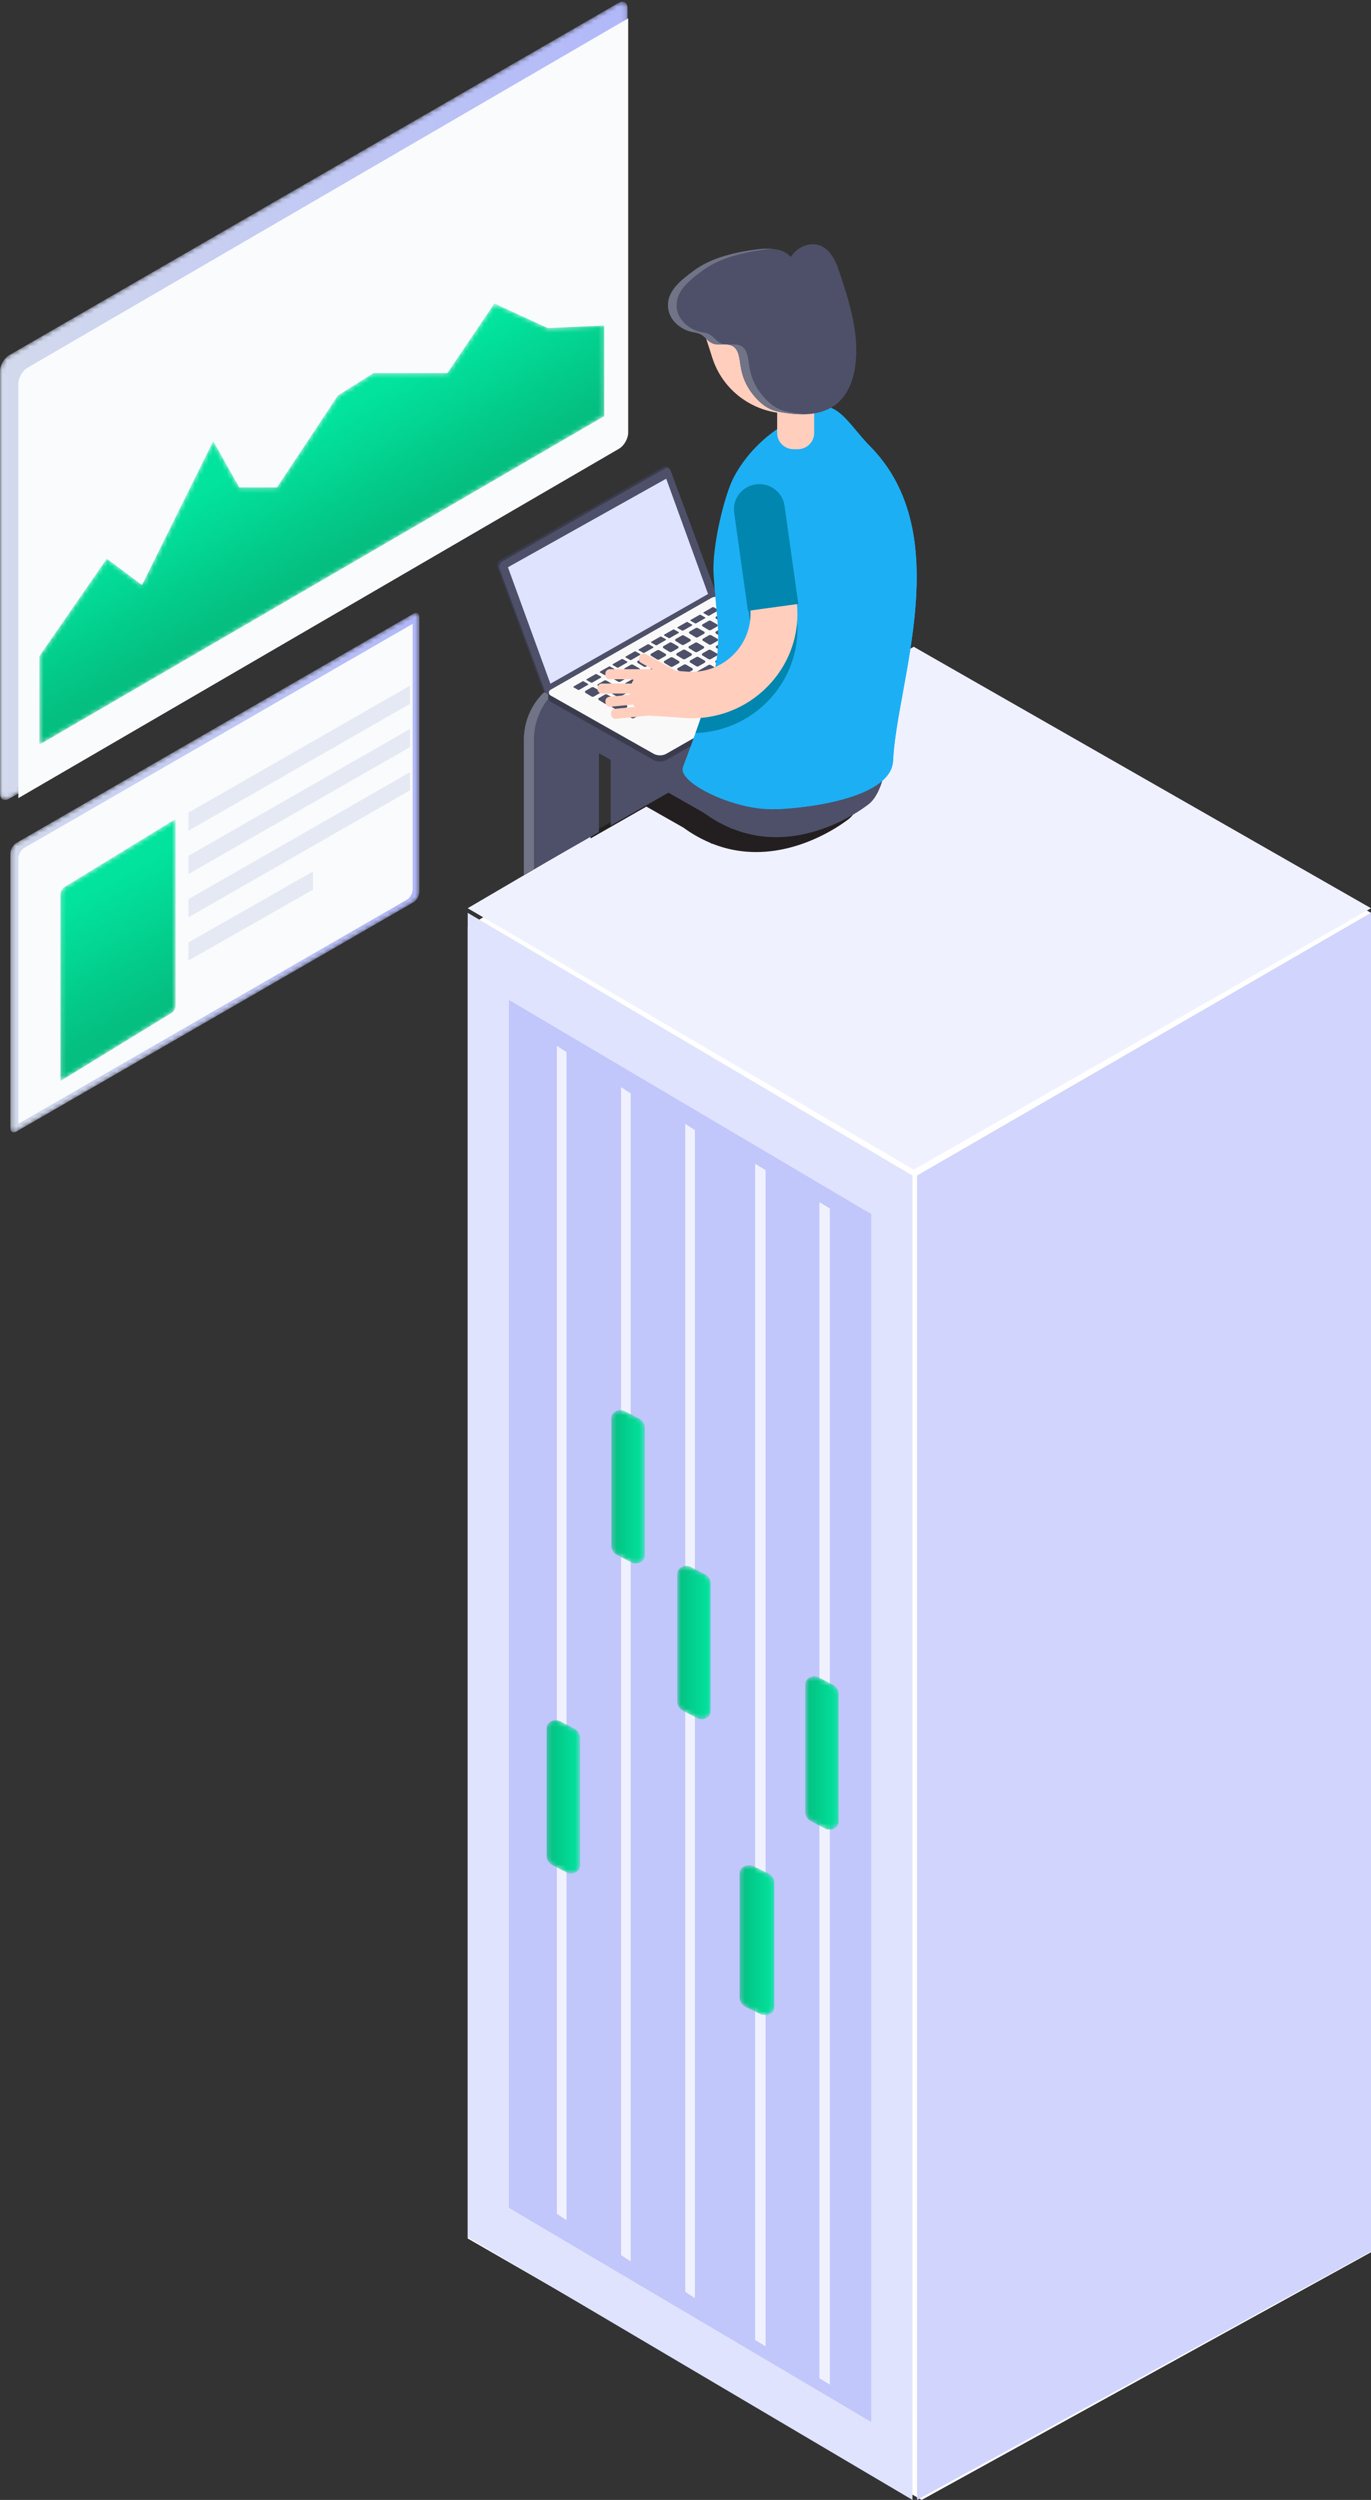 <svg width="299" height="545" xmlns="http://www.w3.org/2000/svg" xmlns:xlink="http://www.w3.org/1999/xlink"><rect width="100%" height="100%" fill="#333333" stroke="none"/><defs><linearGradient x1="0%" y1="49.998%" x2="99.963%" y2="49.998%" id="linearGradient-3"><stop stop-color="#04BF80" offset="0%"/><stop stop-color="#02E49E" offset="100%"/></linearGradient><linearGradient x1="0%" y1="50.001%" x2="100.01%" y2="50.001%" id="linearGradient-6"><stop stop-color="#04BF80" offset="0%"/><stop stop-color="#02E49E" offset="100%"/></linearGradient><linearGradient x1="0%" y1="49.999%" x2="100.016%" y2="49.999%" id="linearGradient-9"><stop stop-color="#04BF80" offset="0%"/><stop stop-color="#02E49E" offset="100%"/></linearGradient><linearGradient x1=".042%" y1="50%" x2="100.005%" y2="50%" id="linearGradient-12"><stop stop-color="#04BF80" offset="0%"/><stop stop-color="#02E49E" offset="100%"/></linearGradient><linearGradient x1="-.005%" y1="49.999%" x2="100.005%" y2="49.999%" id="linearGradient-15"><stop stop-color="#04BF80" offset="0%"/><stop stop-color="#02E49E" offset="100%"/></linearGradient><linearGradient x1=".003%" y1="50%" x2="100%" y2="50%" id="linearGradient-18"><stop stop-color="#D3DAED" offset="0%"/><stop stop-color="#B1B8F9" offset="100%"/></linearGradient><linearGradient x1="56.726%" y1="77.592%" x2="43.272%" y2="22.408%" id="linearGradient-21"><stop stop-color="#04BF80" offset="0%"/><stop stop-color="#02E49E" offset="100%"/></linearGradient><linearGradient x1="0%" y1="50%" x2="99.998%" y2="50%" id="linearGradient-24"><stop stop-color="#D3DAED" offset="0%"/><stop stop-color="#B1B8F9" offset="100%"/></linearGradient><linearGradient x1="53.55%" y1="56.408%" x2="38.12%" y2="35.166%" id="linearGradient-27"><stop stop-color="#04BF80" offset="0%"/><stop stop-color="#02E49E" offset="100%"/></linearGradient><path d="M.696 2.116v27.839c0 .836.505 1.615 1.329 2.043l2.974 1.548c1.32.688 2.996-.148 2.996-1.494V4.217c0-.84-.508-1.618-1.332-2.047L3.693.626A2.202 2.202 0 002.683.38C1.648.38.697 1.105.697 2.116" id="path-1"/><path d="M.33 2.168V30c0 .843.504 1.615 1.328 2.047l2.974 1.547c1.32.685 2.993-.148 2.993-1.494V4.262c0-.836-.505-1.612-1.325-2.04L3.322.674A2.175 2.175 0 002.317.428C1.28.428.329 1.15.329 2.168" id="path-4"/><path d="M.209 1.756v27.838c0 .836.504 1.615 1.329 2.043l2.97 1.545c1.32.691 2.996-.145 2.996-1.49V3.855c0-.84-.504-1.615-1.329-2.046L3.205.265A2.202 2.202 0 002.197.02C1.16.02.21.741.21 1.756" id="path-7"/><path d="M.296 2.338v27.216c0 .821.528 1.58 1.384 1.998l3.084 1.513c1.376.673 3.112-.145 3.112-1.457V4.388c0-.82-.528-1.579-1.38-1.998L3.412.877c-.34-.165-.7-.24-1.048-.24-1.076 0-2.068.708-2.068 1.7" id="path-10"/><path d="M.61 2.2v27.832c0 .843.504 1.619 1.328 2.047l2.97 1.548c1.325.688 2.997-.149 2.997-1.494V4.301c0-.843-.505-1.618-1.325-2.046L3.606.707A2.202 2.202 0 002.597.461C1.561.46.609 1.186.609 2.2" id="path-13"/><path d="M88.151.796L1.576 50.763C.858 51.178.27 52.192.27 53.023v59.913c0 .827.588 1.166 1.306.75l86.575-49.97c.718-.408 1.303-1.425 1.303-2.256V1.55c0-.592-.296-.93-.724-.93-.173 0-.37.056-.579.176" id="path-16"/><path d="M1.048 15.397c-.48.285-.869.992-.869 1.565v40.71l24.243-14.853c.476-.288.87-.991.87-1.565V.545L1.047 15.397z" id="path-19"/><path d="M134.863.644L1.999 77.436C.9 78.07 0 79.632 0 80.903v92.073c0 1.271.9 1.79 1.999 1.156l132.864-76.79c1.098-.636 2.002-2.195 2.002-3.47V1.8c0-.905-.458-1.427-1.115-1.427-.267 0-.57.086-.887.27" id="path-22"/><path id="path-25" d="M89.557 15.34H73.46l-7.763 4.87-13.292 20.04h-8.238l-5.66-10.092-15.54 31.378-7.68-5.741L.585 77.059v19.285L123.782 24.73V4.958l-12.309.567L99.82.158z"/></defs><g id="HP" stroke="none" stroke-width="1" fill="none" fill-rule="evenodd"><g transform="translate(-1062 -674)" id="Products"><g id="Residential" transform="translate(130 246)"><g id="images/Product_Residential" transform="translate(932 428)"><path id="Path-2" fill="#FFF" d="M102 202l97-58 100 55v292l-98 54-99-57z"/><g id="Group-210" stroke-width="1"><path id="Fill-1" fill="#F0F1FE" d="M102 198l97.275 57L299 198l-99.725-57z"/><path id="Fill-2" fill="#D1D4FC" d="M200 256.28V545l99-54.176V199z"/><path id="Fill-3" fill="#E0E3FD" d="M102 487.72L199 545V256.28L102 199z"/><path id="Fill-4" fill="#C1C6FB" d="M111 218v263.326L190 528V264.674z"/><path id="Fill-5" fill="#F0F1FE" d="M121.447 482.634l2.106 1.366V229.366L121.447 228z"/><path id="Fill-6" fill="#F0F1FE" d="M135.447 491.634l2.106 1.366V238.37l-2.106-1.37z"/><path id="Fill-7" fill="#F0F1FE" d="M149.447 499.634l2.106 1.366V246.37l-2.106-1.37z"/><g id="Group-10" transform="translate(147 341)"><mask id="mask-2" fill="#fff"><use xlink:href="#path-1"/></mask><path d="M.696 2.116v27.839c0 .836.505 1.615 1.329 2.043l2.974 1.548c1.32.688 2.996-.148 2.996-1.494V4.217c0-.84-.508-1.618-1.332-2.047L3.693.626A2.202 2.202 0 002.683.38C1.648.38.697 1.105.697 2.116" id="Fill-8" fill="url(#linearGradient-3)" mask="url(#mask-2)"/></g><g id="Group-13" transform="translate(133 307)"><mask id="mask-5" fill="#fff"><use xlink:href="#path-4"/></mask><path d="M.33 2.168V30c0 .843.504 1.615 1.328 2.047l2.974 1.547c1.32.685 2.993-.148 2.993-1.494V4.262c0-.836-.505-1.612-1.325-2.04L3.322.674A2.175 2.175 0 002.317.428C1.28.428.329 1.15.329 2.168" id="Fill-11" fill="url(#linearGradient-6)" mask="url(#mask-5)"/></g><g id="Group-16" transform="translate(119 375)"><mask id="mask-8" fill="#fff"><use xlink:href="#path-7"/></mask><path d="M.209 1.756v27.838c0 .836.504 1.615 1.329 2.043l2.97 1.545c1.32.691 2.996-.145 2.996-1.49V3.855c0-.84-.504-1.615-1.329-2.046L3.205.265A2.202 2.202 0 002.197.02C1.16.02.21.741.21 1.756" id="Fill-14" fill="url(#linearGradient-9)" mask="url(#mask-8)"/></g><g id="Group-21" transform="translate(164 253)" fill="#F0F1FE"><path id="Fill-17" d="M.68.718v256.414l2.282 1.376V2.097z"/><path id="Fill-19" d="M14.702 9.075v256.41l2.282 1.38V10.451z"/></g><g id="Group-24" transform="translate(161 406)"><mask id="mask-11" fill="#fff"><use xlink:href="#path-10"/></mask><path d="M.296 2.338v27.216c0 .821.528 1.58 1.384 1.998l3.084 1.513c1.376.673 3.112-.145 3.112-1.457V4.388c0-.82-.528-1.579-1.38-1.998L3.412.877c-.34-.165-.7-.24-1.048-.24-1.076 0-2.068.708-2.068 1.7" id="Fill-22" fill="url(#linearGradient-12)" mask="url(#mask-11)"/></g><g id="Group-27" transform="translate(175 365)"><mask id="mask-14" fill="#fff"><use xlink:href="#path-13"/></mask><path d="M.61 2.2v27.832c0 .843.504 1.619 1.328 2.047l2.97 1.548c1.325.688 2.997-.149 2.997-1.494V4.301c0-.843-.505-1.618-1.325-2.046L3.606.707A2.202 2.202 0 002.597.461C1.561.46.609 1.186.609 2.2" id="Fill-25" fill="url(#linearGradient-15)" mask="url(#mask-14)"/></g><g id="Group-30" transform="translate(2 133)"><mask id="mask-17" fill="#fff"><use xlink:href="#path-16"/></mask><path d="M88.151.796L1.576 50.763C.858 51.178.27 52.192.27 53.023v59.913c0 .827.588 1.166 1.306.75l86.575-49.97c.718-.408 1.303-1.425 1.303-2.256V1.55c0-.592-.296-.93-.724-.93-.173 0-.37.056-.579.176" id="Fill-28" fill="url(#linearGradient-18)" mask="url(#mask-17)"/></g><path d="M5.29 184.843c-.711.41-1.29 1.412-1.29 2.23V245l84.714-48.843c.707-.407 1.286-1.409 1.286-2.226V136L5.29 184.843z" id="Fill-31" fill="#FAFBFD"/><g id="Group-35" transform="translate(13 178)"><mask id="mask-20" fill="#fff"><use xlink:href="#path-19"/></mask><path d="M1.048 15.397c-.48.285-.869.992-.869 1.565v40.71l24.243-14.853c.476-.288.87-.991.87-1.565V.545L1.047 15.397z" id="Fill-33" fill="url(#linearGradient-21)" mask="url(#mask-20)"/></g><g id="Group-44" transform="translate(41 149)" fill="#E4E9F4"><path id="Fill-36" d="M.11 28.148L48.41.49l-.004 3.952L.111 32.101z"/><path id="Fill-38" d="M.11 37.58l48.3-27.659-.004 3.952L.111 41.533z"/><path id="Fill-40" d="M.11 47.012l48.3-27.659-.004 3.952L.111 50.965z"/><path id="Fill-42" d="M.11 56.444l27.156-15.45v3.949L.111 60.396z"/></g><g id="Group-47"><mask id="mask-23" fill="#fff"><use xlink:href="#path-22"/></mask><path d="M134.863.644L1.999 77.436C.9 78.07 0 79.632 0 80.903v92.073c0 1.271.9 1.79 1.999 1.156l132.864-76.79c1.098-.636 2.002-2.195 2.002-3.47V1.8c0-.905-.458-1.427-1.115-1.427-.267 0-.57.086-.887.27" id="Fill-45" fill="url(#linearGradient-24)" mask="url(#mask-23)"/></g><path d="M5.993 80.174C4.898 80.81 4 82.376 4 83.65V174l131.007-76.177c1.095-.64 1.993-2.203 1.993-3.478V4L5.993 80.174z" id="Fill-48" fill="#FAFBFD"/><g id="Group-52" transform="translate(8 66)"><mask id="mask-26" fill="#fff"><use xlink:href="#path-25"/></mask><path id="Fill-50" fill="url(#linearGradient-27)" mask="url(#mask-26)" d="M89.557 15.34H73.46l-7.763 4.87-13.292 20.04h-8.238l-5.66-10.092-15.54 31.378-7.68-5.741L.585 77.059v19.285L123.782 24.73V4.958l-12.309.567L99.82.158z"/></g><g id="Group-209" transform="translate(108 53)"><path d="M41.075 127.444a28.589 28.589 0 005.766 3.27l.428.245.033-.05c15.696 6.288 29.979-5.504 29.979-5.504 3.026-2.71 4.092-9.66 3.832-14.51.307-1.101.628-2.423 1.022-4.052.929-3.869 1.363-8.702 1.437-13.962l-62.783 35.848v1.064l12.18-6.952 8.106 4.603z" id="Fill-53" fill="#231F20"/><path d="M70.595 116.498l-29.05-16.494v17.647l-16.363 9.34V97.107c0-5.247 2.746-9.942 7.34-12.565 4.593-2.624 10.08-2.62 14.673 0l31.582 17.94-8.182 14.016z" id="Fill-55" fill="#4D5068"/><path d="M51.665 127.7L22.62 111.207v17.187l-16.364 9.343V108.31c0-5.247 2.743-9.942 7.337-12.565 4.594-2.623 10.083-2.62 14.673 0l31.582 17.944-8.182 14.012z" id="Fill-57" fill="#4D5068"/><path d="M8.452 108.31c0-5.246 2.742-9.945 7.336-12.565a14.736 14.736 0 016.238-1.896 14.697 14.697 0 00-8.436 1.896c-4.594 2.62-7.337 7.319-7.337 12.565v29.429l2.199-1.256V108.31z" id="Fill-59" fill="#717386"/><path d="M45.47 124.183c17.927 13.07 36.205-2.038 36.205-2.038 3.902-3.49 4.554-14.036 3.298-18.04l-4.952-4.95-25.631 14.099-8.92 10.93z" id="Fill-61" fill="#4D5068"/><path d="M1.165 69.058l35.574-20.313a.72.72 0 011.08.618l9.998 26.947c0 .555-.297 1.067-.785 1.342l-35.57 20.312c-.482.275-.822-.072-1.083-.618L.383 70.4c0-.555.294-1.067.782-1.341" id="Fill-63" fill="#3A3C4E"/><path d="M1.623 69.361l35.574-20.313c.481-.274.899.15 1.083.618l9.996 26.947a1.54 1.54 0 01-.782 1.342L11.92 98.268c-.481.274-.805-.093-1.083-.618L.841 70.703c0-.555.298-1.068.782-1.342" id="Fill-65" fill="#4D5068"/><path id="Fill-67" fill="#E0E3FD" d="M2.775 70.666l34.518-19.305 9.128 25.137-34.385 19.56z"/><path d="M49.858 78.805L72.64 90.69s.123 1.757-.361 2.035l-34.903 19.93a2.939 2.939 0 01-2.883.006L12.075 99.987c-.925-.568-.364-2.042-.364-2.042L46.978 78.81a2.924 2.924 0 012.88-.004" id="Fill-69" fill="#3A3C4E"/><path d="M49.858 77.44l22.417 12.671a.718.718 0 01.004 1.249l-34.903 19.93a2.93 2.93 0 01-2.883.006L12.075 98.622a.714.714 0 01-.003-1.245l34.906-19.93a2.916 2.916 0 012.88-.007" id="Fill-71" fill="#F9F9F9"/><path d="M51.845 93.85l5.91 3.34a.188.188 0 010 .328l-9.201 5.253a.767.767 0 01-.759.004L41.89 99.43a.187.187 0 01-.004-.327l9.201-5.253a.767.767 0 01.759 0" id="Fill-73" fill="#717386"/><path d="M47.386 79.377l-1.93 1.103a.114.114 0 000 .198l.958.545c.077.043.17.043.247 0l1.931-1.103a.114.114 0 000-.198l-.959-.545a.253.253 0 00-.247 0" id="Fill-75" fill="#4D5068"/><path d="M44.556 81.044l-1.931 1.1a.117.117 0 000 .202l.959.545a.251.251 0 00.25-.003l1.931-1.1a.113.113 0 00-.003-.198l-.959-.546a.253.253 0 00-.247 0" id="Fill-77" fill="#4D5068"/><path d="M41.716 82.622l-1.931 1.104a.114.114 0 000 .198l.959.545a.253.253 0 00.247 0l1.931-1.103a.114.114 0 000-.199l-.959-.545a.253.253 0 00-.247 0" id="Fill-79" fill="#4D5068"/><path d="M38.79 84.253l-1.932 1.1a.117.117 0 000 .202l.96.545a.25.25 0 00.25-.003l1.93-1.1a.114.114 0 000-.199l-.958-.545a.244.244 0 00-.25 0" id="Fill-81" fill="#4D5068"/><path d="M35.979 85.802l-1.932 1.104a.114.114 0 000 .198l.96.545a.26.26 0 00.25 0l1.931-1.104a.114.114 0 000-.198l-.962-.545a.253.253 0 00-.247 0" id="Fill-83" fill="#4D5068"/><path d="M33.246 87.469l-1.931 1.103c-.08.043-.08.152 0 .198l.959.546c.077.042.17.042.247 0l1.934-1.104c.074-.043.074-.152-.003-.198l-.959-.545a.253.253 0 00-.247 0" id="Fill-85" fill="#4D5068"/><path d="M30.385 89.029l-1.931 1.103a.114.114 0 000 .198l.959.546a.26.26 0 00.25 0l1.928-1.104a.114.114 0 000-.198l-.959-.545a.253.253 0 00-.247 0" id="Fill-87" fill="#4D5068"/><path d="M27.566 90.689l-1.931 1.103a.114.114 0 000 .198l.959.546a.26.26 0 00.25 0l1.931-1.104a.114.114 0 000-.198l-.959-.545a.26.26 0 00-.25 0" id="Fill-89" fill="#4D5068"/><path d="M24.794 92.307l-1.931 1.103a.114.114 0 000 .198l.959.546a.26.26 0 00.25 0L26 93.05c.08-.046.08-.155 0-.198l-.959-.545a.253.253 0 00-.247 0" id="Fill-91" fill="#4D5068"/><path d="M21.872 93.971l-1.93 1.1a.117.117 0 000 .202l.958.545a.25.25 0 00.25-.003l1.929-1.1a.114.114 0 000-.198l-.96-.546a.253.253 0 00-.247 0" id="Fill-93" fill="#4D5068"/><path d="M19.034 95.546l-1.931 1.104a.114.114 0 000 .198l.959.545a.26.26 0 00.25 0l1.931-1.103a.114.114 0 000-.199l-.962-.545a.253.253 0 00-.247 0" id="Fill-95" fill="#4D5068"/><path d="M51.314 81.454l-1.31-.756a.556.556 0 00-.55-.004l-1.277.73a.268.268 0 00-.006.463l1.27.773a.559.559 0 00.56.007l1.313-.747a.268.268 0 000-.466" id="Fill-97" fill="#4D5068"/><path d="M48.385 83.123l-1.31-.757a.556.556 0 00-.551-.003l-1.276.73a.267.267 0 00-.007.462l1.27.77a.551.551 0 00.56.01l1.314-.747a.268.268 0 000-.465" id="Fill-99" fill="#4D5068"/><path d="M45.54 84.7l-1.31-.756a.542.542 0 00-.548 0l-1.28.726a.27.27 0 00-.006.463l1.273.773c.17.103.384.106.558.007l1.313-.747a.268.268 0 000-.466" id="Fill-101" fill="#4D5068"/><path d="M42.514 86.33l-1.31-.757a.542.542 0 00-.548 0l-1.28.727a.268.268 0 00-.003.463l1.27.773c.17.102.384.105.558.006l1.313-.746a.268.268 0 000-.466" id="Fill-103" fill="#4D5068"/><path d="M39.848 87.88l-1.31-.757a.556.556 0 00-.55-.003l-1.277.73a.27.27 0 00-.007.463l1.27.77a.551.551 0 00.561.01l1.313-.747a.268.268 0 000-.466" id="Fill-105" fill="#4D5068"/><path d="M37.139 89.539l-1.31-.757a.55.55 0 00-.548-.003l-1.276.73a.267.267 0 00-.007.462l1.27.773c.17.103.384.106.558.007l1.313-.747a.268.268 0 000-.465" id="Fill-107" fill="#4D5068"/><path d="M34.245 91.107l-1.31-.757a.542.542 0 00-.548 0l-1.28.727a.268.268 0 00-.003.462l1.27.774c.17.102.384.105.558.006l1.313-.747a.268.268 0 000-.465" id="Fill-109" fill="#4D5068"/><path d="M31.412 92.695l-1.31-.756a.556.556 0 00-.55-.003l-1.277.73a.267.267 0 00-.006.462l1.27.77a.551.551 0 00.56.01l1.313-.747a.268.268 0 000-.466" id="Fill-111" fill="#4D5068"/><path d="M28.628 94.384l-1.31-.756a.55.55 0 00-.551-.003l-1.276.73a.267.267 0 00-.007.462l1.27.77c.17.106.387.11.56.01l1.314-.747a.27.27 0 000-.466" id="Fill-113" fill="#4D5068"/><path d="M25.594 96.153l-1.31-.757a.556.556 0 00-.551-.003l-1.277.73a.267.267 0 00-.006.463l1.27.77a.56.56 0 00.56.01l1.31-.747a.268.268 0 00.004-.466" id="Fill-115" fill="#4D5068"/><path d="M22.848 97.624l-1.31-.757a.55.55 0 00-.548-.003l-1.276.73a.267.267 0 00-.006.463l1.27.77c.17.105.383.109.557.01l1.313-.747a.268.268 0 000-.466" id="Fill-117" fill="#4D5068"/><path d="M54.23 83.022l-1.31-.756a.55.55 0 00-.548-.003l-1.28.73a.27.27 0 00-.006.462l1.273.773c.17.103.384.106.558.007l1.313-.747a.268.268 0 000-.466" id="Fill-119" fill="#4D5068"/><path d="M51.3 84.689l-1.31-.757a.542.542 0 00-.548 0l-1.28.727a.268.268 0 00-.006.463l1.273.773c.17.102.384.106.558.007l1.313-.747a.268.268 0 000-.466" id="Fill-121" fill="#4D5068"/><path d="M48.457 86.268l-1.31-.756c-.17-.1-.38-.1-.551-.004l-1.277.73a.267.267 0 00-.006.463l1.27.77c.17.106.387.109.56.01l1.31-.747a.267.267 0 00.004-.466" id="Fill-123" fill="#4D5068"/><path d="M45.429 87.898l-1.31-.757a.542.542 0 00-.548 0l-1.276.727a.267.267 0 00-.007.463l1.27.773c.17.102.384.105.558.006l1.313-.746a.268.268 0 000-.466" id="Fill-125" fill="#4D5068"/><path d="M42.763 89.448l-1.31-.757a.55.55 0 00-.547-.003l-1.28.73a.27.27 0 00-.007.463l1.273.77c.17.105.385.105.558.01l1.313-.747a.268.268 0 000-.466" id="Fill-127" fill="#4D5068"/><path d="M40.055 91.107l-1.31-.757a.556.556 0 00-.55-.003l-1.277.73a.267.267 0 00-.007.462l1.27.77a.551.551 0 00.561.01l1.313-.747a.268.268 0 000-.465" id="Fill-129" fill="#4D5068"/><path d="M37.161 92.675l-1.31-.757c-.17-.1-.38-.1-.55 0l-1.277.727a.267.267 0 00-.007.462l1.27.774a.56.56 0 00.561.006l1.31-.746a.268.268 0 00.003-.466" id="Fill-131" fill="#4D5068"/><path d="M34.328 94.264l-1.31-.757a.556.556 0 00-.551-.003l-1.276.73a.27.27 0 00-.007.462l1.273.77c.17.106.384.106.558.01l1.313-.747a.268.268 0 000-.465" id="Fill-133" fill="#4D5068"/><path d="M31.543 95.953l-1.31-.757a.554.554 0 00-.55-.003l-1.277.73a.267.267 0 00-.007.463l1.27.77a.551.551 0 00.561.01l1.31-.747a.267.267 0 00.003-.466" id="Fill-135" fill="#4D5068"/><path d="M28.507 97.72l-1.31-.757a.542.542 0 00-.547 0l-1.277.726a.267.267 0 00-.006.463l1.27.773a.55.55 0 00.557.007l1.313-.747a.268.268 0 000-.466" id="Fill-137" fill="#4D5068"/><path d="M25.765 99.192l-1.31-.757a.556.556 0 00-.55-.003l-1.277.73a.267.267 0 00-.007.463l1.27.77a.551.551 0 00.561.01l1.31-.747a.267.267 0 00.003-.466" id="Fill-139" fill="#4D5068"/><path d="M57.145 84.59l-1.31-.756a.55.55 0 00-.548-.003l-1.28.73a.268.268 0 00-.003.462l1.27.773c.17.103.384.106.558.007l1.313-.747a.268.268 0 000-.465" id="Fill-141" fill="#4D5068"/><path d="M54.215 86.257l-1.31-.757a.542.542 0 00-.548 0l-1.276.727a.268.268 0 00-.01.463l1.273.773c.17.102.384.106.558.007l1.313-.747a.268.268 0 000-.466" id="Fill-143" fill="#4D5068"/><path d="M51.372 87.836l-1.31-.756c-.17-.1-.38-.1-.551-.004l-1.277.73a.267.267 0 00-.006.463l1.27.77a.551.551 0 00.56.01l1.314-.747a.268.268 0 000-.466" id="Fill-145" fill="#4D5068"/><path d="M48.346 89.466l-1.31-.757a.556.556 0 00-.551-.003l-1.276.73a.267.267 0 00-.007.463l1.27.773a.559.559 0 00.56.006l1.314-.746a.268.268 0 000-.466" id="Fill-147" fill="#4D5068"/><path d="M45.678 91.016l-1.31-.757a.55.55 0 00-.547-.003l-1.277.73a.267.267 0 00-.006.463l1.27.77c.17.105.384.109.557.01l1.313-.747a.268.268 0 000-.466" id="Fill-149" fill="#4D5068"/><path d="M42.97 92.675l-1.31-.757a.556.556 0 00-.55-.003l-1.277.73a.267.267 0 00-.006.462l1.27.77a.56.56 0 00.56.01l1.313-.746a.268.268 0 000-.466" id="Fill-151" fill="#4D5068"/><path d="M40.075 94.243l-1.31-.757a.55.55 0 00-.548-.003l-1.276.73a.267.267 0 00-.007.463l1.27.773c.17.102.384.105.558.006l1.313-.746a.268.268 0 000-.466" id="Fill-153" fill="#4D5068"/><path d="M37.243 95.832l-1.31-.757a.55.55 0 00-.548-.003l-1.28.73a.27.27 0 00-.006.462l1.27.77a.56.56 0 00.56.01l1.314-.747a.268.268 0 000-.465" id="Fill-155" fill="#4D5068"/><path d="M34.458 97.52l-1.31-.757a.548.548 0 00-.55 0l-1.277.727a.267.267 0 00-.007.462l1.27.773a.559.559 0 00.561.007l1.313-.747a.268.268 0 000-.466" id="Fill-157" fill="#4D5068"/><path d="M31.424 99.287l-1.31-.756a.556.556 0 00-.551-.004l-1.276.73a.268.268 0 00-.007.463l1.27.773a.559.559 0 00.56.007l1.314-.747a.268.268 0 000-.466" id="Fill-159" fill="#4D5068"/><path d="M28.68 100.76l-1.31-.756a.556.556 0 00-.551-.004l-1.276.73a.267.267 0 00-.007.463l1.27.77a.551.551 0 00.56.01l1.314-.747a.268.268 0 000-.466" id="Fill-161" fill="#4D5068"/><path d="M60.062 86.159l-1.31-.757a.556.556 0 00-.551-.003l-1.276.73a.267.267 0 00-.007.462l1.27.77a.56.56 0 00.56.01l1.31-.747a.267.267 0 00.004-.465" id="Fill-163" fill="#4D5068"/><path d="M57.132 87.825l-1.31-.757a.548.548 0 00-.551 0l-1.276.727a.267.267 0 00-.007.463l1.27.773c.17.102.387.106.56.007l1.31-.747a.268.268 0 00.004-.466" id="Fill-165" fill="#4D5068"/><path d="M54.287 89.404l-1.31-.756a.556.556 0 00-.551-.004l-1.276.73a.268.268 0 00-.007.463l1.27.77a.56.56 0 00.56.01l1.314-.747a.268.268 0 000-.466" id="Fill-167" fill="#4D5068"/><path d="M51.26 91.034l-1.309-.757a.548.548 0 00-.551 0l-1.276.727a.268.268 0 00-.007.463l1.27.773a.559.559 0 00.56.006l1.314-.746a.268.268 0 000-.466" id="Fill-169" fill="#4D5068"/><path d="M48.346 92.755L47.036 92a.556.556 0 00-.551-.004l-6.652 3.8a.267.267 0 00-.007.462l1.273.774c.17.102.384.105.558.006l6.689-3.816a.268.268 0 000-.466" id="Fill-171" fill="#4D5068"/><path d="M40.158 97.398l-1.31-.756a.542.542 0 00-.548 0l-1.276.727a.267.267 0 00-.006.462l1.27.773a.55.55 0 00.557.007l1.313-.747a.268.268 0 000-.466" id="Fill-173" fill="#4D5068"/><path d="M37.373 99.089l-1.31-.757a.55.55 0 00-.547-.003l-1.28.73a.27.27 0 00-.006.463l1.27.77a.56.56 0 00.56.01l1.313-.747a.268.268 0 000-.466" id="Fill-175" fill="#4D5068"/><path d="M34.34 100.855l-1.31-.756a.556.556 0 00-.552-.004l-1.276.73a.268.268 0 00-.007.463l1.27.77a.551.551 0 00.561.01l1.313-.747a.268.268 0 000-.466" id="Fill-177" fill="#4D5068"/><path d="M31.595 102.327l-1.31-.757a.548.548 0 00-.55 0l-1.277.727a.268.268 0 00-.007.463l1.27.773a.559.559 0 00.561.006l1.313-.746a.268.268 0 000-.466" id="Fill-179" fill="#4D5068"/><path d="M47.626 72.159c-.367-5.911 2.299-17.032 4.347-21 2.549-4.943 6.859-9.222 11.593-11.921l4.67-2.666c5.994-3.427 8.647 2.805 13.488 7.698 18.953 19.166 5.843 51.314 5.048 68.547-.394 8.577-20.627 10.596-26.577 10.603-8.453.006-20.517-5.845-19.25-9.195 10.126-26.756 7.697-25.672 6.681-42.066" id="Fill-181" fill="#1DAFF4"/><path d="M81.724 44.27c-4.24-4.285-6.802-9.598-11.403-8.547 3.325.756 5.693 4.995 9.205 8.547 18.956 19.167 5.843 51.314 5.048 68.548-.368 7.999-17.981 10.291-25.18 10.569.266.01.54.033.801.033 5.95-.007 26.183-2.025 26.577-10.602.795-17.234 13.905-49.381-5.048-68.548" id="Fill-183" fill="#1DAFF4"/><path d="M65.995 44.928h-.939c-1.971 0-3.568-1.579-3.568-3.528v-9.787c0-1.949 1.597-3.528 3.568-3.528h.939c1.971 0 3.568 1.579 3.568 3.528V41.4c0 1.95-1.597 3.528-3.568 3.528" id="Fill-185" fill="#FFCEBD"/><path d="M72.32 35.44l-2.892.91c-9.251 2.9-19.13-2.162-22.067-11.31l-4.584-14.287 24.89-7.81 8.239 25.662c.918 2.864-.685 5.927-3.585 6.836" id="Fill-187" fill="#FFCEBD"/><path d="M75.016 6.125C74.181 3.607 72.684.508 69.657.267c-2.068-.169-4.123 1.02-5.202 2.772-1.657-1.96-4.654-2.016-7.216-1.685-4.717.608-9.973 1.757-13.818 4.582-2.817 2.069-6.455 4.728-5.616 8.73.444 2.127 2.235 3.696 4.226 4.453.976.37 1.938.32 2.843.806.956.516 1.507 1.553 2.563 1.956 1.373.526 3.057-.165 4.333.562 1.35.763 1.466 2.587 1.704 4.107.38 2.461 1.142 4.44 2.733 6.442 1.042 1.309 2.288 2.511 3.828 3.199 1.26.561 2.653.746 4.023.928.324.043.655.08.982.112 3.982.364 8.159-.26 10.798-3.574 1.654-2.079 2.435-4.719 2.743-7.342.802-6.842-1.397-13.645-3.565-20.19" id="Fill-189" fill="#4D5068"/><path d="M43.42 5.936c3.846-2.826 9.101-3.976 13.82-4.583a15.598 15.598 0 012.97-.083c-.361.027-.729.037-1.08.083-4.717.608-9.972 1.758-13.82 4.583-2.814 2.068-6.452 4.728-5.617 8.732.448 2.128 2.238 3.694 4.23 4.45.975.37 1.934.32 2.84.807.958.515 1.51 1.552 2.565 1.956 1.373.525 3.057-.166 4.333.561 1.35.767 1.467 2.587 1.704 4.107.381 2.461 1.14 4.444 2.733 6.443 1.043 1.308 2.289 2.51 3.826 3.198 1.262.562 2.656.747 4.025.928.324.043.652.08.983.11.357.033.718.049 1.075.066-.982.056-1.98.026-2.966-.067-.328-.03-.658-.066-.983-.109-1.37-.181-2.763-.366-4.022-.928-1.54-.687-2.786-1.89-3.829-3.198-1.59-2-2.348-3.982-2.733-6.443-.237-1.52-.354-3.34-1.7-4.107-1.28-.727-2.964-.036-4.337-.561-1.055-.404-1.607-1.441-2.562-1.956-.906-.486-1.868-.437-2.843-.807-1.992-.756-3.782-2.322-4.227-4.45-.838-4.004 2.8-6.664 5.616-8.732" id="Fill-191" fill="#717386"/><path d="M65.685 80.907l-2.77-19.731c-.387-2.765-2.97-4.702-5.77-4.312-2.796.384-4.75 2.937-4.36 5.703l2.767 19.731c.551 3.909-.732 7.771-3.518 10.6a12.772 12.772 0 01-4.868 3.092c-.762 2.874-1.884 6.35-3.481 10.814 5.893-.198 11.473-2.587 15.669-6.846 5.008-5.078 7.316-12.023 6.33-19.05" id="Fill-193" fill="#0086AF"/><path d="M42.902 103.582c-.839 0-1.68-.043-2.526-.136l-6.26-.416c-2.82-.185-4.952-2.597-4.762-5.382.188-2.789 2.667-4.874 5.443-4.708l6.608.446c3.963.436 7.841-.925 10.628-3.75 2.786-2.825 4.069-6.688 3.521-10.596l-2.77-19.731c-.387-2.766 1.567-5.323 4.364-5.703 2.8-.39 5.382 1.546 5.77 4.312l2.766 19.728c.989 7.027-1.32 13.972-6.328 19.054a23.007 23.007 0 01-16.454 6.882" id="Fill-195" fill="#FFCEBD"/><path d="M66.1 78.657l-3.001-21.383c-.421-2.997-3.22-5.098-6.254-4.675-3.03.413-5.149 3.181-4.728 6.181l3 21.387 10.982-1.51z" id="Fill-197" fill="#0086AF"/><path d="M34.703 95.072h-9.695a.972.972 0 01-.98-.965v-.254c0-.532.438-.965.98-.965h9.695a.97.97 0 01.976.965v.254a.97.97 0 01-.976.965" id="Fill-199" fill="#FFCEBD"/><path d="M40.25 96.237l-8.437-4.728a.96.96 0 01-.37-1.315l.127-.222a.978.978 0 011.33-.363l8.438 4.725a.96.96 0 01.368 1.318l-.127.221a.984.984 0 01-1.33.364" id="Fill-201" fill="#FFCEBD"/><path d="M32.988 98.202H23.29a.971.971 0 01-.976-.965v-.255c0-.532.438-.964.976-.964h9.698c.538 0 .976.432.976.964v.255a.971.971 0 01-.976.965" id="Fill-203" fill="#FFCEBD"/><path d="M34.778 100.126l-9.652.952a.974.974 0 01-1.066-.866l-.027-.254a.971.971 0 01.872-1.058l9.652-.948a.973.973 0 011.07.866l.026.25a.968.968 0 01-.875 1.058" id="Fill-205" fill="#FFCEBD"/><path d="M36.001 102.751l-9.652.952a.968.968 0 01-1.065-.87l-.027-.25a.967.967 0 01.875-1.054l9.649-.952a.973.973 0 011.069.866l.027.254a.971.971 0 01-.876 1.054" id="Fill-207" fill="#FFCEBD"/></g></g></g></g></g></g></svg>